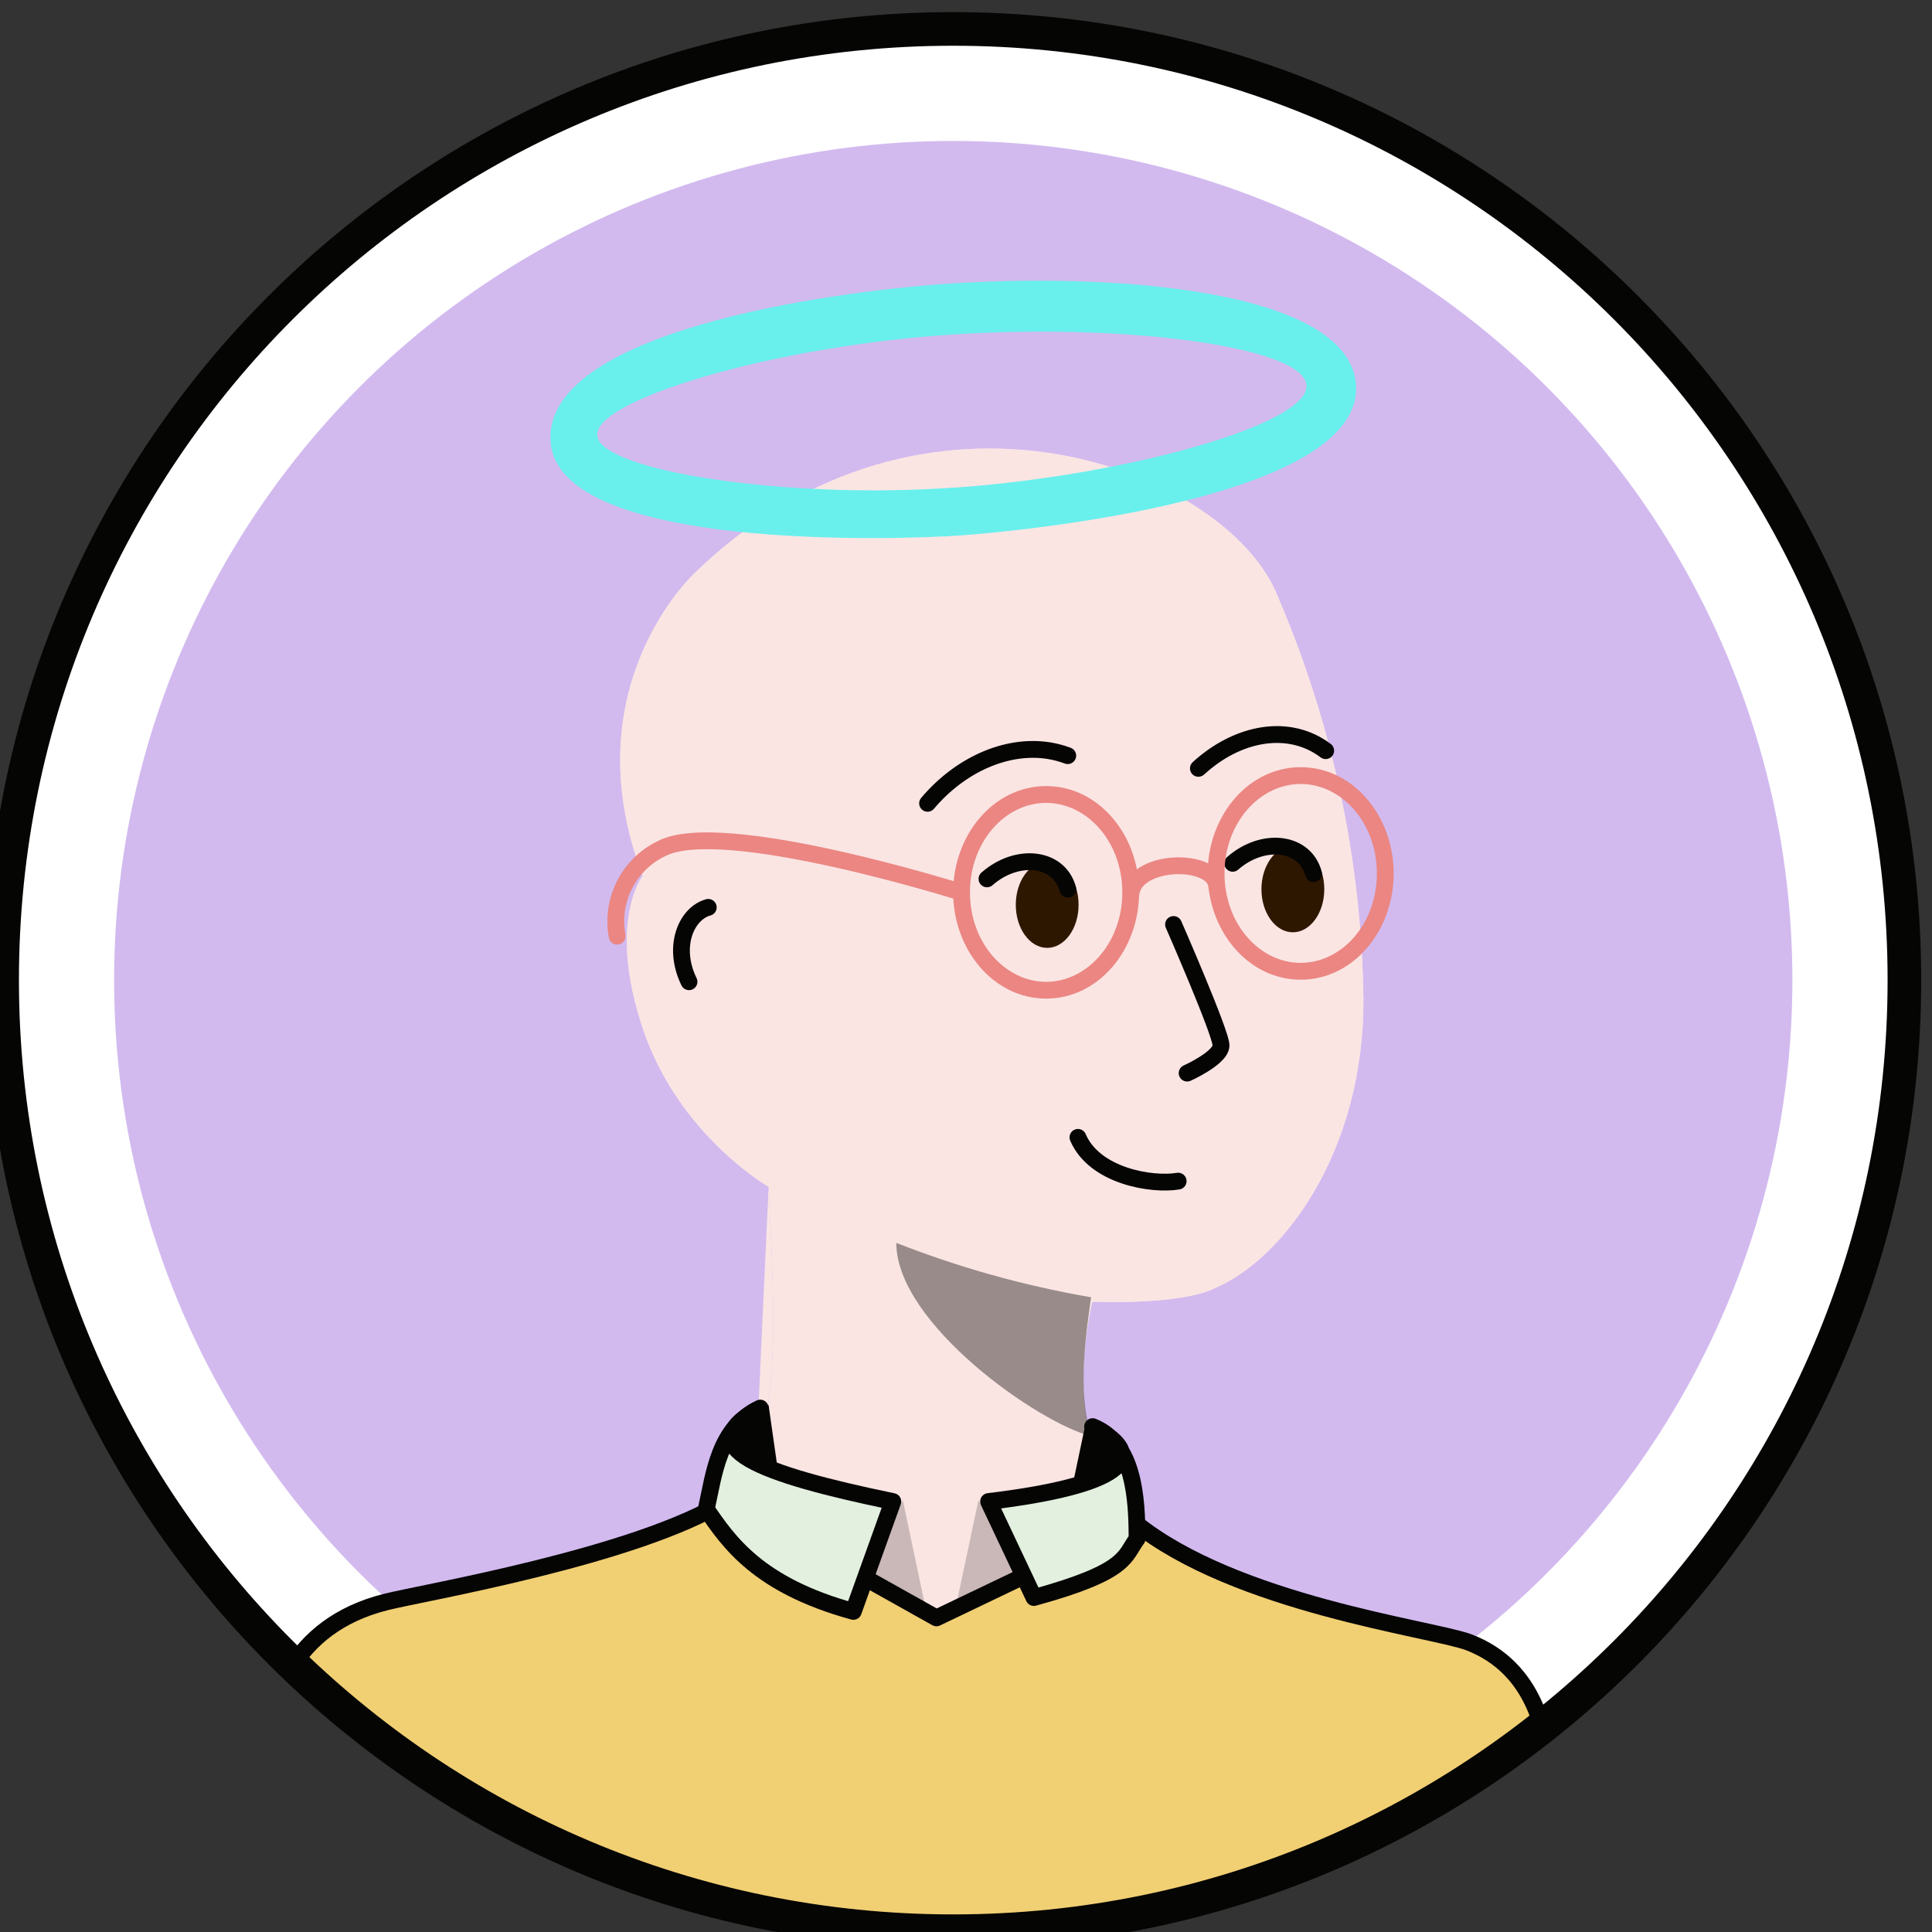 <svg width="65" height="65" viewBox="0 0 65 65" fill="none" xmlns="http://www.w3.org/2000/svg">
<rect x="0" y="0" width="65" height="65" fill="#333333" stroke="none"/>
<g clip-path="url(#clip0_550:5062)">
<path d="M0.071 32.974C0.071 15.3 14.398 0.974 32.071 0.974C49.744 0.974 64.071 15.3 64.071 32.974C64.071 50.647 49.744 64.974 32.071 64.974C14.398 64.974 0.071 50.647 0.071 32.974Z" fill="white"/>
<rect x="0.071" y="0.974" width="64" height="64" fill="#A677E0" fill-opacity="0.5"/>
<circle cx="32.071" cy="32.974" r="30.116" stroke="white" stroke-width="3.768"/>
<path d="M36.752 43.791C35.386 43.749 31.334 42.456 30.528 41.859L36.752 43.791Z" fill="#FAE5E3"/>
<path d="M37.314 50.164C39.834 53.694 47.981 54.741 49.371 55.246C51.651 56.11 52.039 58.446 52.073 59.718C52.17 63.343 52.596 69.563 51.324 72.849" fill="#FAE5E3"/>
<path d="M37.314 50.164C35.785 47.408 36.752 43.791 36.752 43.791C36.752 43.791 39.714 43.932 40.902 43.324C43.185 42.339 45.898 38.738 45.87 33.583C45.805 28.939 44.829 24.355 42.998 20.092C41.346 15.798 31.092 11.785 23.368 19.284C23.368 19.284 19.203 23.109 21.622 29.466" fill="#FAE5E3"/>
<path d="M9.62 72.849C8.52 69.309 8.953 59.999 9.112 58.685C9.271 57.371 9.886 54.705 13.14 53.894C14.579 53.531 23.589 52.067 25.417 49.528" fill="#FAE5E3"/>
<path d="M25.859 39.928C25.859 39.928 22.834 38.202 21.627 34.603C20.421 31.004 21.622 29.466 21.622 29.466C22.59 28.015 26.444 27.659 26.444 32.037" fill="#FAE5E3"/>
<path d="M25.859 39.928C26.09 44.502 26.148 46.601 25.417 49.528L25.859 39.928Z" fill="#FAE5E3"/>
<path d="M37.314 50.164C39.834 53.694 47.981 54.741 49.371 55.246C51.651 56.11 52.039 58.446 52.073 59.718C52.17 63.343 52.596 69.563 51.324 72.849H9.62C8.52 69.309 8.953 59.999 9.112 58.685C9.271 57.371 9.886 54.705 13.14 53.894C14.579 53.531 23.589 52.067 25.417 49.528C26.148 46.601 26.09 44.502 25.859 39.928C25.859 39.928 22.834 38.202 21.627 34.603C20.421 31.004 21.622 29.466 21.622 29.466C19.203 23.109 23.368 19.284 23.368 19.284C31.092 11.785 41.346 15.798 42.998 20.092C44.829 24.355 45.805 28.939 45.87 33.583C45.898 38.738 43.185 42.339 40.902 43.324C39.714 43.932 36.752 43.791 36.752 43.791C36.752 43.791 35.785 47.408 37.314 50.164Z" fill="#FAE5E3"/>
<path opacity="0.4" d="M36.709 43.646C36.527 44.927 36.246 46.809 36.709 48.315C34.995 47.906 30.155 44.545 30.155 41.816C32.273 42.647 34.468 43.26 36.709 43.646Z" fill="#050504"/>
<path d="M23.829 30.527C23.099 30.726 22.6 31.835 23.181 33.03" stroke="#050504" stroke-width="0.565" stroke-linecap="round"/>
<path d="M39.741 30.989C39.678 30.846 39.512 30.781 39.369 30.844C39.226 30.906 39.161 31.073 39.223 31.216L39.741 30.989ZM39.824 35.846C39.681 35.91 39.617 36.077 39.681 36.219C39.745 36.362 39.912 36.426 40.055 36.362L39.824 35.846ZM30.991 26.845C30.89 26.965 30.906 27.143 31.025 27.244C31.144 27.344 31.323 27.329 31.423 27.209L30.991 26.845ZM35.308 25.258L35.356 24.979L35.354 24.979L35.308 25.258ZM35.826 25.689C35.972 25.743 36.135 25.668 36.189 25.522C36.244 25.376 36.169 25.213 36.023 25.159L35.826 25.689ZM40.127 25.642C40.012 25.748 40.004 25.927 40.109 26.042C40.215 26.157 40.394 26.165 40.509 26.059L40.127 25.642ZM44.11 24.96L44.229 24.704L44.228 24.704L44.11 24.96ZM44.432 25.482C44.557 25.576 44.734 25.551 44.828 25.426C44.922 25.302 44.897 25.124 44.773 25.03L44.432 25.482ZM39.482 31.103C39.223 31.216 39.223 31.216 39.223 31.216C39.223 31.216 39.223 31.216 39.223 31.216C39.223 31.216 39.223 31.216 39.224 31.217C39.224 31.217 39.224 31.218 39.224 31.219C39.225 31.22 39.226 31.223 39.228 31.226C39.231 31.233 39.235 31.243 39.241 31.257C39.253 31.283 39.27 31.323 39.292 31.373C39.335 31.473 39.397 31.617 39.472 31.791C39.622 32.139 39.821 32.607 40.02 33.087C40.219 33.569 40.418 34.061 40.566 34.457C40.64 34.656 40.7 34.828 40.742 34.961C40.763 35.027 40.778 35.081 40.787 35.122C40.798 35.168 40.798 35.18 40.798 35.172H41.363C41.363 35.111 41.35 35.046 41.337 34.992C41.324 34.934 41.304 34.866 41.281 34.792C41.235 34.645 41.171 34.462 41.095 34.26C40.944 33.854 40.742 33.355 40.542 32.871C40.342 32.387 40.142 31.917 39.992 31.568C39.916 31.393 39.854 31.248 39.81 31.148C39.788 31.097 39.771 31.058 39.759 31.031C39.753 31.017 39.749 31.007 39.746 31C39.744 30.996 39.743 30.994 39.742 30.992C39.742 30.991 39.742 30.99 39.741 30.99C39.741 30.99 39.741 30.989 39.741 30.989C39.741 30.989 39.741 30.989 39.741 30.989C39.741 30.989 39.741 30.989 39.482 31.103ZM40.798 35.172C40.798 35.158 40.799 35.199 40.702 35.296C40.616 35.382 40.494 35.472 40.359 35.557C40.226 35.641 40.092 35.714 39.989 35.766C39.939 35.792 39.897 35.812 39.867 35.826C39.853 35.833 39.842 35.838 39.834 35.841C39.83 35.843 39.828 35.844 39.826 35.845C39.825 35.846 39.824 35.846 39.824 35.846C39.824 35.846 39.824 35.846 39.824 35.846C39.824 35.846 39.824 35.846 39.824 35.846C39.824 35.846 39.824 35.846 39.824 35.846C39.824 35.846 39.824 35.846 39.939 36.104C40.055 36.362 40.055 36.362 40.055 36.362C40.055 36.362 40.055 36.362 40.055 36.362C40.055 36.362 40.055 36.362 40.055 36.362C40.055 36.362 40.056 36.361 40.056 36.361C40.057 36.361 40.058 36.361 40.059 36.36C40.062 36.359 40.065 36.357 40.07 36.355C40.079 36.351 40.093 36.345 40.109 36.337C40.142 36.321 40.19 36.298 40.246 36.27C40.358 36.213 40.508 36.132 40.661 36.035C40.811 35.94 40.974 35.824 41.102 35.695C41.219 35.578 41.363 35.397 41.363 35.172H40.798ZM31.423 27.209C32.451 25.99 33.926 25.318 35.262 25.537L35.354 24.979C33.771 24.72 32.11 25.516 30.991 26.845L31.423 27.209ZM35.26 25.537C35.453 25.57 35.643 25.62 35.826 25.689L36.023 25.159C35.806 25.078 35.583 25.018 35.356 24.979L35.26 25.537ZM40.509 26.059C41.594 25.065 42.934 24.729 43.991 25.217L44.228 24.704C42.898 24.089 41.319 24.551 40.127 25.642L40.509 26.059ZM43.991 25.217C44.147 25.289 44.295 25.378 44.432 25.482L44.773 25.03C44.603 24.903 44.421 24.793 44.229 24.704L43.991 25.217Z" fill="#050504"/>
<path d="M36.266 38.265C36.824 39.572 38.757 39.886 39.638 39.738" stroke="#050504" stroke-width="0.565" stroke-miterlimit="10" stroke-linecap="round"/>
<path d="M35.231 31.89C35.815 31.89 36.288 31.241 36.288 30.44C36.288 29.64 35.815 28.991 35.231 28.991C34.648 28.991 34.175 29.64 34.175 30.44C34.175 31.241 34.648 31.89 35.231 31.89Z" fill="#2E1701"/>
<path d="M35.926 29.917C35.644 28.84 34.229 28.672 33.206 29.569" stroke="#050504" stroke-width="0.565" stroke-linecap="round"/>
<path d="M43.497 31.366C44.081 31.366 44.554 30.717 44.554 29.917C44.554 29.116 44.081 28.467 43.497 28.467C42.913 28.467 42.44 29.116 42.44 29.917C42.44 30.717 42.913 31.366 43.497 31.366Z" fill="#2E1701"/>
<path d="M44.192 29.393C43.909 28.317 42.495 28.149 41.472 29.045" stroke="#050504" stroke-width="0.565" stroke-linecap="round"/>
<path d="M8.949 58.685C8.789 59.999 8.354 69.309 9.459 72.849H51.36C52.639 69.563 52.211 63.343 52.113 59.718C52.08 58.446 51.69 56.11 49.399 55.246C48.12 54.784 41.577 53.962 38.188 51.232L31.506 54.432L24.447 50.48C21.402 52.372 14.243 53.581 12.996 53.894C9.727 54.705 9.109 57.371 8.949 58.685Z" fill="#F1CF73" stroke="#050504" stroke-width="0.565" stroke-linecap="round" stroke-linejoin="round"/>
<path d="M28.71 54.214C25.51 53.335 24.526 51.887 23.762 50.773C24.023 49.614 24.165 48.032 25.576 47.373C23.129 48.691 25.574 49.593 30.038 50.517L28.71 54.214Z" fill="#E3F0DF"/>
<path d="M34.785 53.747C37.985 52.868 37.813 52.354 38.254 51.775C38.254 50.391 38.152 48.544 36.759 47.997C38.817 49.058 37.631 49.992 33.26 50.517L34.785 53.747Z" fill="#E3F0DF"/>
<path d="M28.71 54.214C25.51 53.335 24.526 51.887 23.762 50.773C24.023 49.614 24.165 48.032 25.576 47.373C23.129 48.691 25.574 49.593 30.038 50.517L28.71 54.214Z" stroke="#050504" stroke-width="0.565" stroke-linecap="round" stroke-linejoin="round"/>
<path d="M34.785 53.747C37.985 52.868 37.813 52.354 38.254 51.775C38.254 50.391 38.152 48.544 36.759 47.997C38.817 49.058 37.631 49.992 33.26 50.517L34.785 53.747Z" stroke="#050504" stroke-width="0.565" stroke-linecap="round" stroke-linejoin="round"/>
<path d="M26.141 49.256L25.859 47.279C25.385 47.315 24.541 47.893 24.541 48.409C24.541 48.925 25.699 49.22 26.141 49.256Z" fill="#050504"/>
<path d="M36.117 49.821L36.494 48.032C36.968 48.068 37.718 48.363 37.718 48.88C37.718 49.396 36.56 49.785 36.117 49.821Z" fill="#050504"/>
<g opacity="0.2">
<path d="M32.918 50.48L34.518 53.1L33.038 53.73L32.15 54.09L32.918 50.48Z" fill="#050504"/>
<path d="M30.377 50.48L31.13 54.056L29.676 53.378L28.989 53.002L30.377 50.48Z" fill="#050504"/>
</g>
<path d="M37.759 30.174C37.759 30.331 37.886 30.457 38.042 30.457C38.198 30.457 38.324 30.331 38.324 30.174H37.759ZM40.657 29.864C40.657 30.02 40.784 30.146 40.94 30.146C41.096 30.146 41.223 30.02 41.223 29.864H40.657ZM32.263 30.291C32.412 30.338 32.571 30.256 32.618 30.107C32.665 29.958 32.582 29.799 32.433 29.752L32.263 30.291ZM22.262 28.548L22.383 28.803L22.392 28.799L22.262 28.548ZM20.485 31.549C20.513 31.703 20.661 31.804 20.814 31.776C20.968 31.747 21.069 31.6 21.041 31.446L20.485 31.549ZM37.759 30.022C37.759 31.724 36.574 33.032 35.196 33.032V33.597C36.961 33.597 38.324 31.956 38.324 30.022H37.759ZM35.196 33.032C33.818 33.032 32.633 31.724 32.633 30.022H32.068C32.068 31.956 33.431 33.597 35.196 33.597V33.032ZM32.633 30.022C32.633 28.32 33.818 27.012 35.196 27.012V26.447C33.431 26.447 32.068 28.088 32.068 30.022H32.633ZM35.196 27.012C36.574 27.012 37.759 28.32 37.759 30.022H38.324C38.324 28.088 36.961 26.447 35.196 26.447V27.012ZM46.323 29.386C46.323 31.088 45.138 32.395 43.76 32.395V32.961C45.525 32.961 46.888 31.32 46.888 29.386H46.323ZM43.76 32.395C42.381 32.395 41.197 31.088 41.197 29.386H40.631C40.631 31.32 41.995 32.961 43.76 32.961V32.395ZM41.197 29.386C41.197 27.683 42.381 26.376 43.76 26.376V25.811C41.995 25.811 40.631 27.451 40.631 29.386H41.197ZM43.76 26.376C45.138 26.376 46.323 27.683 46.323 29.386H46.888C46.888 27.451 45.525 25.811 43.76 25.811V26.376ZM38.324 30.174C38.324 29.967 38.432 29.797 38.646 29.661C38.867 29.521 39.178 29.434 39.508 29.414C39.838 29.394 40.152 29.443 40.371 29.542C40.592 29.642 40.657 29.759 40.657 29.864H41.223C41.223 29.444 40.926 29.173 40.604 29.027C40.279 28.881 39.869 28.826 39.474 28.85C39.079 28.874 38.666 28.979 38.343 29.184C38.014 29.394 37.759 29.723 37.759 30.174H38.324ZM32.348 30.022C32.433 29.752 32.433 29.752 32.433 29.752C32.433 29.752 32.433 29.752 32.433 29.752C32.433 29.752 32.432 29.752 32.432 29.752C32.431 29.752 32.429 29.751 32.427 29.75C32.423 29.749 32.417 29.747 32.409 29.745C32.394 29.74 32.371 29.733 32.341 29.724C32.281 29.705 32.193 29.678 32.08 29.644C31.855 29.577 31.531 29.481 31.136 29.37C30.347 29.148 29.272 28.863 28.132 28.61C26.994 28.358 25.783 28.138 24.724 28.048C24.194 28.003 23.696 27.99 23.26 28.024C22.828 28.058 22.435 28.139 22.131 28.297L22.392 28.799C22.599 28.691 22.904 28.619 23.304 28.588C23.699 28.557 24.164 28.568 24.676 28.611C25.699 28.698 26.883 28.913 28.01 29.162C29.137 29.411 30.2 29.694 30.983 29.914C31.374 30.024 31.695 30.119 31.917 30.186C32.029 30.219 32.115 30.246 32.174 30.264C32.204 30.273 32.226 30.28 32.241 30.285C32.248 30.287 32.254 30.289 32.258 30.29C32.26 30.29 32.261 30.291 32.262 30.291C32.263 30.291 32.263 30.291 32.263 30.291C32.263 30.291 32.263 30.291 32.263 30.291C32.263 30.291 32.263 30.291 32.348 30.022ZM22.14 28.293C21.545 28.576 21.059 29.049 20.76 29.638L21.264 29.894C21.507 29.416 21.9 29.033 22.383 28.803L22.14 28.293ZM20.76 29.638C20.461 30.227 20.364 30.899 20.485 31.549L21.041 31.446C20.942 30.918 21.021 30.373 21.264 29.894L20.76 29.638Z" fill="#EB8682"/>
<path d="M31.723 9.557C27.801 9.835 18.266 11.17 18.524 14.864C18.781 18.557 30.261 18.16 32.311 18.015C34.361 17.869 45.884 16.767 45.62 12.946C45.394 9.74 37.459 9.152 31.723 9.557ZM32.119 16.404C26.363 16.811 20.175 15.829 20.092 14.644C20.009 13.46 25.883 11.692 31.77 11.274C37.715 10.848 43.865 11.644 43.956 12.962C44.048 14.28 37.874 16 32.119 16.407V16.404Z" fill="#69F0ED"/>
</g>
<path d="M32.071 64.408C14.71 64.408 0.637 50.335 0.637 32.974H-0.494C-0.494 50.959 14.086 65.539 32.071 65.539V64.408ZM63.506 32.974C63.506 50.335 49.432 64.408 32.071 64.408V65.539C50.057 65.539 64.637 50.959 64.637 32.974H63.506ZM32.071 1.539C49.432 1.539 63.506 15.613 63.506 32.974H64.637C64.637 14.988 50.057 0.408 32.071 0.408V1.539ZM32.071 0.408C14.086 0.408 -0.494 14.988 -0.494 32.974H0.637C0.637 15.613 14.71 1.539 32.071 1.539V0.408Z" fill="#050504"/>
<defs>
<clipPath id="clip0_550:5062">
<path d="M0.071 32.974C0.071 15.3 14.398 0.974 32.071 0.974C49.744 0.974 64.071 15.3 64.071 32.974C64.071 50.647 49.744 64.974 32.071 64.974C14.398 64.974 0.071 50.647 0.071 32.974Z" fill="white"/>
</clipPath>
</defs>
</svg>

